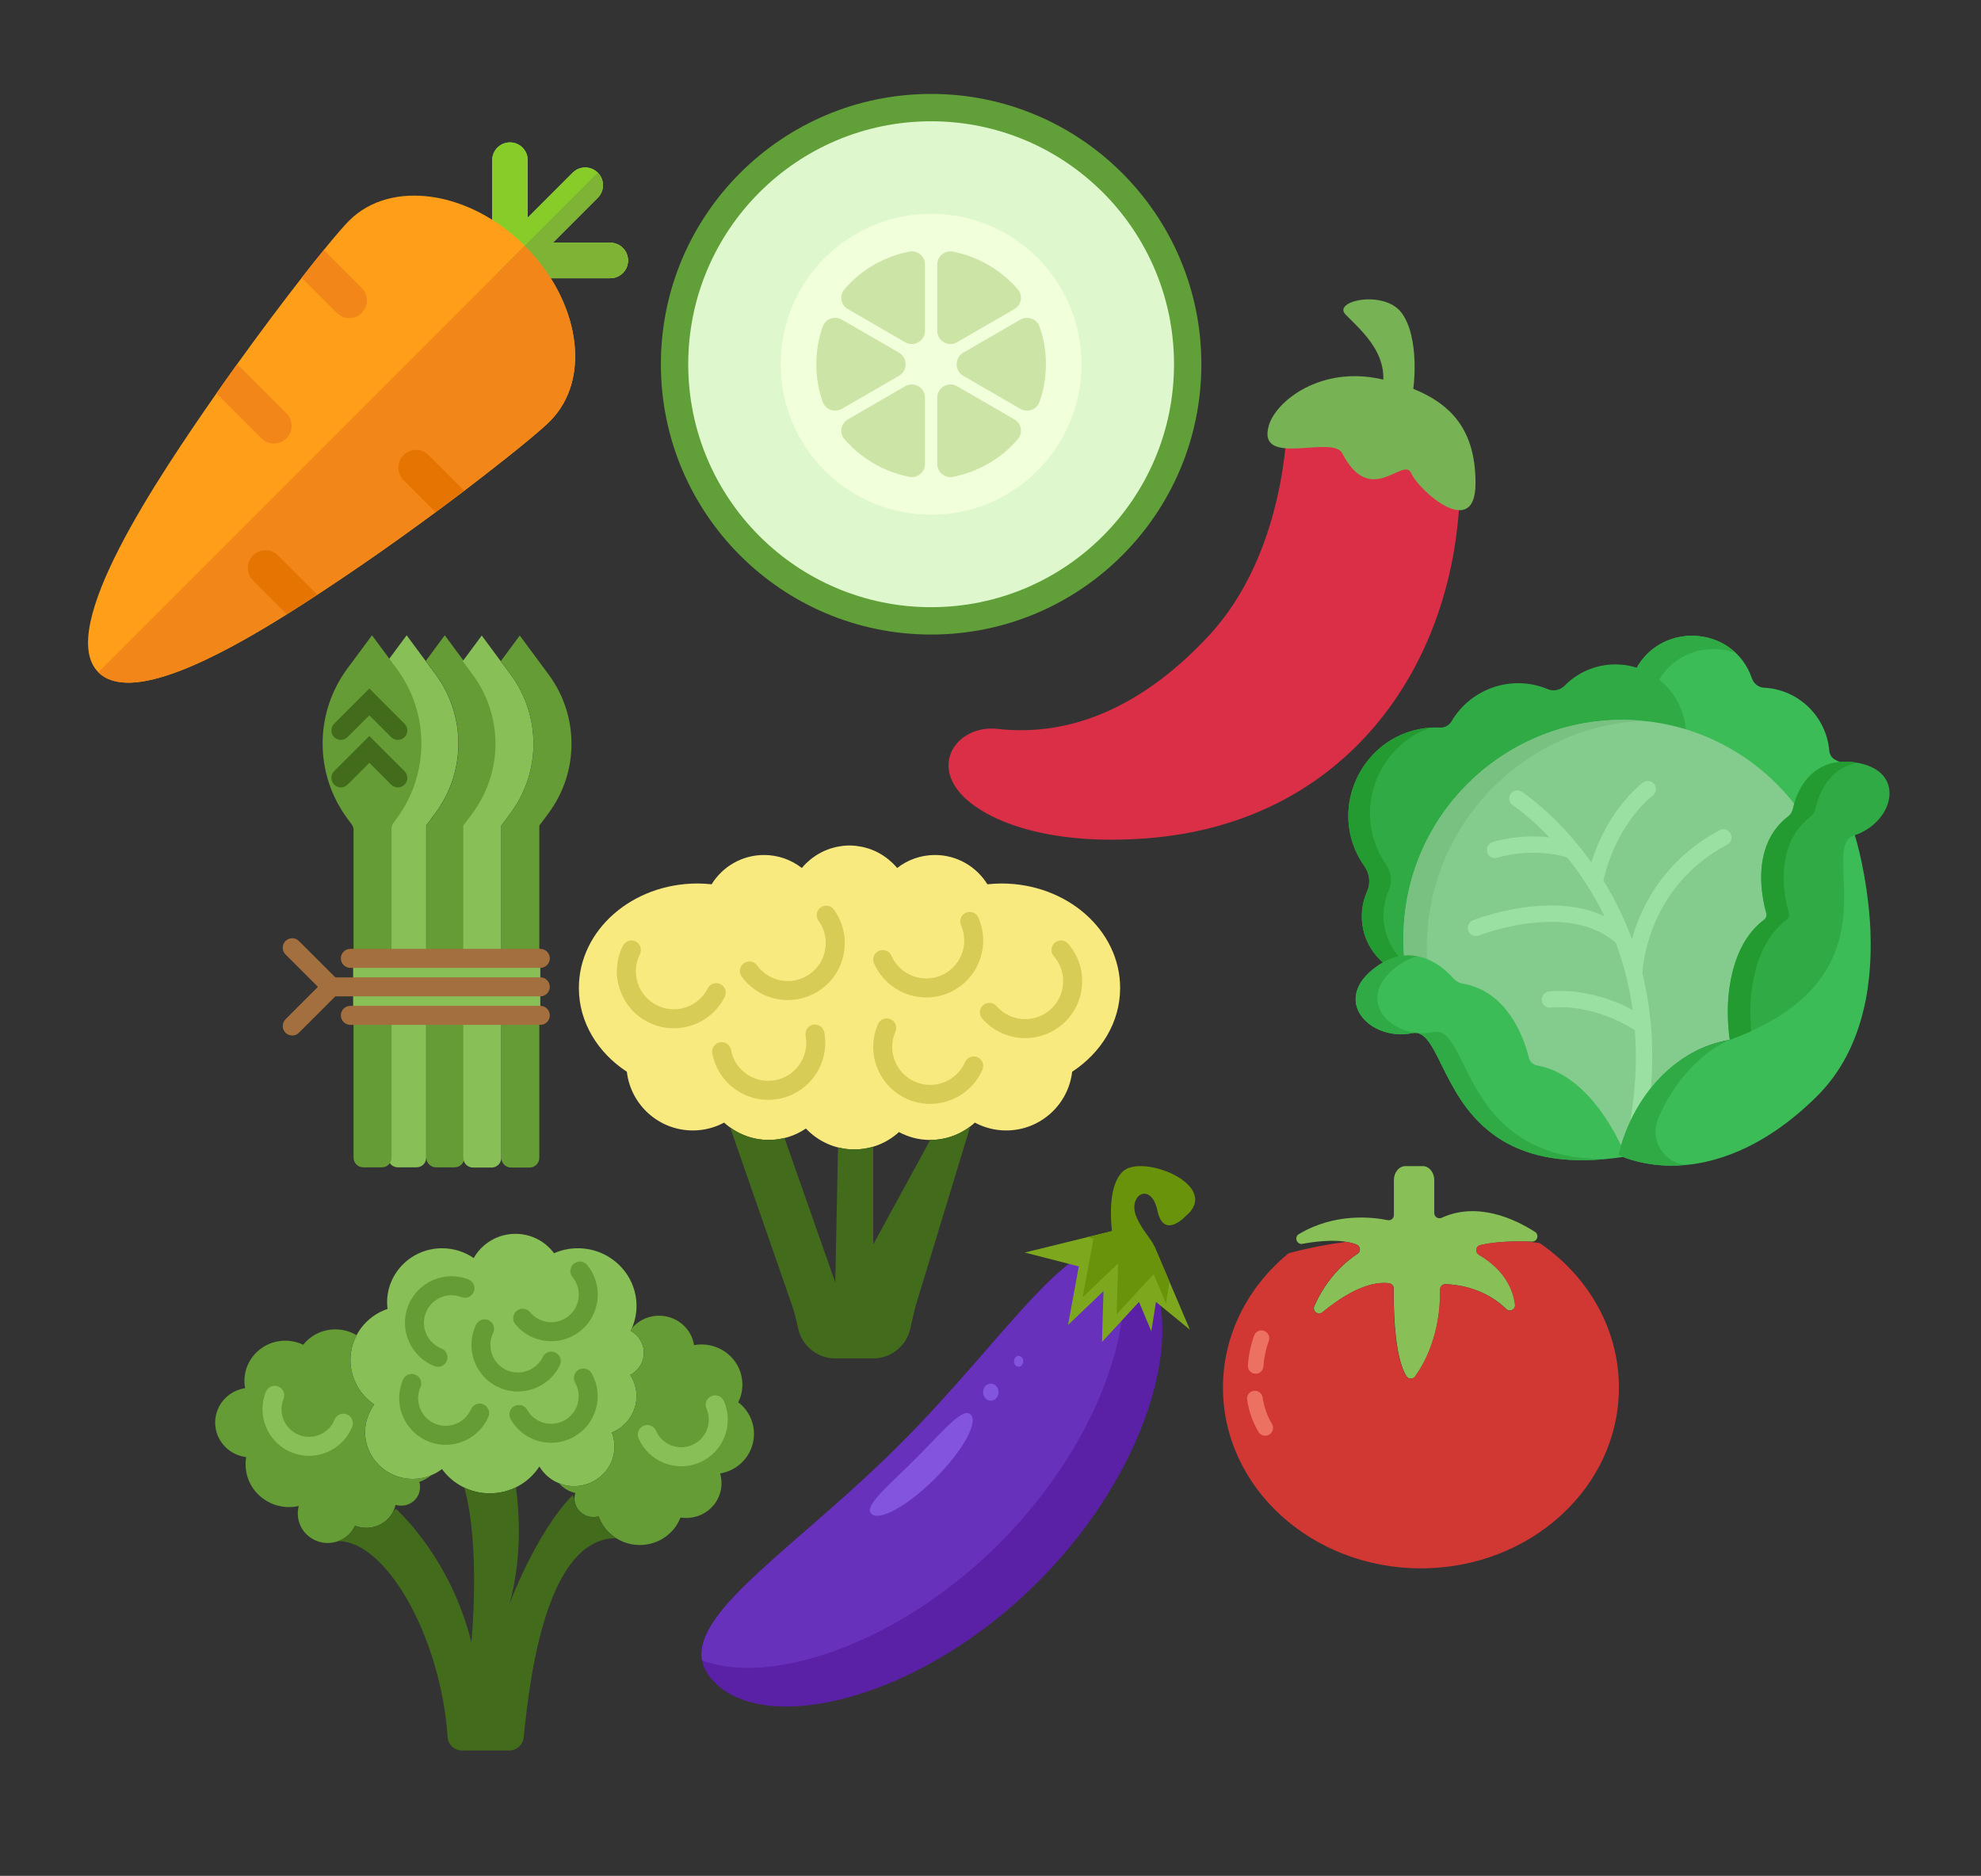 <?xml version="1.0" encoding="UTF-8"?>
<svg width="7320px" height="6930px" viewBox="0 0 7320 6930" version="1.1" xmlns="http://www.w3.org/2000/svg" xmlns:xlink="http://www.w3.org/1999/xlink">
    <rect x="0" y="0" width="7320" height="6930" fill="#333333" stroke="none"/>
    <!-- Generator: Sketch 51.2 (57519) - http://www.bohemiancoding.com/sketch -->
    <title>Artboard</title>
    <desc>Created with Sketch.</desc>
    <defs></defs>
    <g id="Artboard" stroke="none" stroke-width="1" fill="none" fill-rule="evenodd">
        <g id="carrot" transform="translate(325, 526)" fill-rule="nonzero">
            <path d="M1930.093,370.756 L1717.566,370.756 L1883.752,204.561 C1909.349,178.982 1909.349,137.466 1883.752,111.883 C1858.155,86.285 1816.676,86.285 1791.079,111.883 L1624.892,278.078 L1624.892,65.54 C1624.892,29.337 1595.537,0 1559.356,0 C1523.174,0 1493.819,29.337 1493.819,65.54 L1493.819,436.296 C1493.819,472.074 1523.104,501.836 1559.356,501.836 L1930.093,501.836 C1966.274,501.836 1995.63,472.499 1995.63,436.296 C1995.63,400.094 1966.274,370.756 1930.093,370.756 Z" id="Shape" fill="#91DC5A"></path>
            <path d="M1930.093,370.756 L1717.566,370.756 L1883.752,204.561 C1909.349,178.982 1909.349,137.466 1883.752,111.883 C1858.155,86.285 1816.676,86.285 1791.079,111.883 L1624.892,278.078 L1624.892,65.54 C1624.892,29.337 1595.537,0 1559.356,0 C1523.174,0 1493.819,29.337 1493.819,65.54 L1493.819,436.296 C1493.819,472.074 1523.104,501.836 1559.356,501.836 L1930.093,501.836 C1966.274,501.836 1995.63,472.499 1995.63,436.296 C1995.63,400.094 1966.274,370.756 1930.093,370.756 Z" id="Shape" fill="#88CC2A"></path>
            <path d="M1613.914,381.778 C1409.706,177.556 1118.368,135.844 965.136,289.088 C947.219,307.006 914.472,344.702 871.527,397.532 C847.431,427.197 819.627,461.797 789.66,500.421 C719.835,590.016 636.736,700.32 551.469,818.959 C526.133,854.179 500.485,890.324 474.849,927.096 C262.603,1232.327 -121.623,1797.54 38.306,1957.474 C154.78,2073.953 477.005,1904.951 734.976,1743.368 C774.21,1718.963 811.904,1694.238 847.431,1671.068 C990.203,1577.458 1126.902,1482.538 1284.59,1366.133 C1318.171,1341.513 1390.249,1287.033 1390.249,1287.033 C1455.24,1237.614 1649.051,1088.16 1706.603,1030.596 C1865.087,872.094 1814.73,582.6 1613.914,381.778 Z" id="Shape" fill="#FF9F19"></path>
            <path d="M1930.097,370.756 L1717.57,370.756 L1883.756,204.561 C1909.31,179.025 1909.342,137.634 1883.885,112.035 L1513.268,482.671 C1525.1,494.444 1541.353,501.84 1559.359,501.84 L1930.097,501.84 C1966.274,501.836 1995.634,472.503 1995.634,436.3 C1995.63,400.094 1966.274,370.752 1930.097,370.756 Z" id="Shape" fill="#7FB335"></path>
            <g id="Group" transform="translate(35.086, 378.168)" fill="#F28618">
                <path d="M1671.514,652.425 C1613.953,709.988 1420.131,859.454 1355.159,908.862 C1324.506,932.172 1283.884,962.749 1249.5,987.961 C1091.644,1104.491 954.922,1199.415 812.341,1292.897 C776.814,1316.07 739.124,1340.788 699.886,1365.197 C441.915,1526.78 119.69,1695.782 3.216,1579.302 L1578.828,3.61 C1779.645,204.433 1830.001,493.926 1671.514,652.425 Z" id="Shape"></path>
                <path d="M976.391,252.012 C963.725,264.678 947.044,270.862 930.05,271.166 C913.365,271.166 896.684,264.37 884.014,251.7 L754.57,122.25 C784.537,83.63 812.345,49.029 836.437,19.361 L976.387,159.318 C1002.347,184.663 1002.031,226.37 976.391,252.012 Z" id="Shape"></path>
                <path d="M698.343,715.45 C685.677,728.117 668.995,734.3 652.002,734.604 C635.317,734.604 618.635,727.809 605.965,715.138 L439.755,548.92 C465.392,512.148 491.035,476.004 516.375,440.784 L698.339,622.756 C723.987,648.409 723.983,689.809 698.343,715.45 Z" id="Shape"></path>
            </g>
            <g id="Group" transform="translate(588.664, 1134.503)" fill="#E67400">
                <path d="M801.577,152.522 C801.577,152.522 742.438,197.513 695.918,231.622 L577.589,113.287 C551.641,87.953 551.945,46.238 577.285,20.904 C602.928,-4.741 644.33,-4.741 669.966,20.904 L801.577,152.522 Z" id="Shape"></path>
                <path d="M258.763,536.558 C223.236,559.731 185.546,584.448 146.308,608.858 L21.496,484.039 C-4.452,458.706 -4.148,416.99 21.496,391.353 C46.828,366.019 88.229,366.019 113.873,391.657 L258.763,536.558 Z" id="Shape"></path>
            </g>
        </g>
        <g id="broccoli" transform="translate(795, 4552)" fill-rule="nonzero">
            <path d="M1584.07,445.619 C1584.07,410.704 1564.316,380.666 1535.404,364.665 C1549.088,336.732 1556.982,305.572 1556.982,272.516 C1556.982,154.856 1459.895,59.479 1340.14,59.479 C1308.842,59.479 1279.158,66.111 1252.281,77.867 C1220.246,34.529 1168.421,6.211 1109.754,6.211 C1043.263,6.211 985.439,42.425 955.439,95.833 C922.386,72.989 882.175,59.479 838.702,59.479 C726.421,59.479 635.404,148.891 635.404,259.217 C635.404,267.463 636.07,275.569 637.053,283.535 C557.263,310.519 499.86,384.702 499.86,472.253 C499.86,540.54 534.772,600.756 587.965,636.76 C566.737,665.359 554.07,700.45 554.07,738.558 C554.07,834.146 632.947,911.662 730.246,911.662 C770.982,911.662 808.351,897.941 838.211,875.167 C877.509,929.418 941.895,964.93 1014.877,964.93 C1092,964.93 1159.544,925.242 1198,865.658 C1223.86,909.065 1271.719,938.296 1326.596,938.296 C1408.947,938.296 1475.684,872.711 1475.684,791.826 C1475.684,773.684 1472.175,756.385 1466.035,740.348 C1519.509,718.1 1557.018,666.061 1557.018,605.423 C1557.018,576.719 1548.491,549.98 1533.93,527.381 C1563.614,511.625 1584.07,481.131 1584.07,445.619 Z" id="Shape" fill="#88C057"></path>
            <path d="M801.123,896.327 C779.368,905.837 755.579,911.662 730.211,911.662 C632.912,911.662 554.035,834.146 554.035,738.558 C554.035,700.45 566.702,665.359 587.93,636.76 C534.737,600.756 499.825,540.54 499.825,472.253 C499.825,439.198 508.07,408.037 522.561,380.631 C464.421,346.067 387.895,353.05 337.684,402.352 C333.263,406.704 329.298,411.301 325.544,416.003 C269.158,388.983 199.263,398.352 152.421,444.356 C115.895,480.254 102.035,529.943 110.702,576.368 C84.211,580.404 58.772,592.335 38.386,612.371 C-12.772,662.622 -12.772,744.138 38.386,794.388 C59.789,815.443 86.807,827.549 114.702,830.953 C106.316,879.799 121.193,931.734 159.544,969.421 C200.105,1009.25 256.842,1023.286 308.947,1011.811 C299.333,1047.99 308.842,1088.064 337.684,1116.452 C380.982,1158.983 451.158,1158.983 494.456,1116.452 C504.175,1106.908 511.579,1095.994 516.947,1084.379 C556.982,1100.311 604.526,1092.31 636.982,1060.447 C652.351,1045.358 662.14,1026.9 666.596,1007.495 C690.667,1014.583 717.719,1009.109 736.737,990.441 C755.404,972.088 761.123,946.086 754.456,922.751 C771.193,916.961 786.667,907.591 801.123,896.327 Z" id="Shape" fill="#659C35"></path>
            <path d="M1946.807,640.374 C1942.386,636.023 1937.719,632.128 1932.912,628.443 C1960.421,573.035 1950.877,504.362 1904.035,458.357 C1867.509,422.459 1816.912,408.844 1769.649,417.371 C1765.509,391.369 1753.404,366.349 1733.018,346.347 C1681.86,296.062 1598.912,296.062 1547.719,346.347 C1544.386,349.646 1541.614,353.295 1538.737,356.839 C1537.579,359.436 1536.632,362.173 1535.404,364.7 C1564.316,380.666 1584.07,410.739 1584.07,445.655 C1584.07,481.167 1563.614,511.661 1533.895,527.381 C1548.421,549.98 1556.982,576.684 1556.982,605.423 C1556.982,666.061 1519.474,718.1 1466,740.348 C1472.14,756.385 1475.649,773.684 1475.649,791.826 C1475.649,872.711 1408.912,938.296 1326.561,938.296 C1307.298,938.296 1288.982,934.506 1272.07,927.944 C1273.895,930.014 1274.947,932.471 1276.912,934.401 C1292.281,949.49 1311.053,959.14 1330.807,963.526 C1323.579,987.177 1329.158,1013.776 1348.175,1032.445 C1366.842,1050.797 1393.333,1056.412 1417.088,1049.85 C1424.842,1071.606 1437.368,1092.064 1455.088,1109.434 C1518.07,1171.299 1620.14,1171.299 1683.123,1109.434 C1699.579,1093.257 1711.614,1074.449 1719.474,1054.377 C1759.509,1060.623 1801.895,1048.727 1832.772,1018.408 C1867.719,984.054 1878.772,935.138 1865.965,891.555 C1895.544,886.502 1923.93,872.851 1946.807,850.358 C2005.825,792.388 2005.825,698.379 1946.807,640.374 Z" id="Shape" fill="#659C35"></path>
            <path d="M1417.088,1049.85 C1393.333,1056.377 1366.877,1050.797 1348.175,1032.445 C1337.053,1021.531 1330.526,1007.881 1328.491,993.704 C1327.333,985.809 1324.667,978.194 1320.702,971.422 C1183.228,1113.329 1087.193,1374.757 1087.193,1374.757 C1132.842,1212.426 1125.649,1050.446 1111.509,942.401 C1082.421,956.754 1049.614,964.93 1014.807,964.93 C980.912,964.93 949.018,956.999 920.491,943.349 C981.93,1160.597 946.842,1515.12 946.842,1515.12 C881.088,1252.114 736.526,1087.678 668.211,1021.812 C663.333,1025.637 658.947,1030.059 655.86,1035.603 C650.947,1044.516 644.632,1052.903 636.947,1060.482 C604.491,1092.38 556.912,1100.346 516.912,1084.414 C511.544,1096.029 504.14,1106.943 494.421,1116.487 C482.842,1127.857 469.263,1135.963 454.877,1141.262 C631.053,1141.262 833.123,1491.96 859.193,1866.064 C861.123,1893.576 884.175,1914.911 911.754,1914.911 L1087.193,1914.911 C1114.211,1914.911 1136.737,1894.663 1139.789,1867.854 C1155.895,1725.525 1205.614,1130.524 1481.754,1130.524 C1472.316,1124.523 1463.333,1117.61 1455.053,1109.504 C1437.404,1092.064 1424.842,1071.606 1417.088,1049.85 Z" id="Shape" fill="#436B1C"></path>
            <path d="M823.439,497.484 C819.193,497.484 814.877,496.712 810.667,495.063 C722.351,460.533 678.561,360.559 713.088,272.235 C747.614,183.947 847.404,140.153 935.93,174.612 C953.965,181.666 962.912,202.018 955.825,220.055 C948.772,238.127 928.491,247.005 910.351,239.987 C858.035,219.529 798.877,245.461 778.456,297.746 C758,350.067 783.93,409.23 836.211,429.653 C854.246,436.706 863.193,457.059 856.105,475.096 C850.702,489.027 837.439,497.484 823.439,497.484 Z" id="Shape" fill="#659C35"></path>
            <path d="M1722.246,864.886 C1701.053,864.886 1679.895,860.92 1659.579,852.99 C1616.807,836.251 1583.088,803.898 1564.667,761.789 C1556.877,744.033 1564.982,723.329 1582.737,715.574 C1600.632,707.784 1621.228,715.925 1628.947,733.646 C1639.86,758.56 1659.825,777.72 1685.158,787.651 C1710.526,797.546 1738.175,796.95 1763.088,786.071 C1788,775.158 1807.158,755.191 1817.053,729.856 C1826.947,704.52 1826.421,676.869 1815.474,651.954 C1807.684,634.198 1815.789,613.494 1833.544,605.739 C1851.404,597.984 1872,606.055 1879.754,623.811 C1898.175,665.885 1899.158,712.626 1882.421,755.437 C1865.684,798.248 1833.333,831.97 1791.228,850.393 C1769.088,860.008 1745.684,864.886 1722.246,864.886 Z" id="Shape" fill="#88C057"></path>
            <path d="M1241.789,778.141 C1181.754,778.141 1123.368,746.699 1091.789,690.8 C1082.246,673.921 1088.175,652.515 1105.053,642.971 C1121.86,633.426 1143.333,639.356 1152.842,656.235 C1166.246,679.921 1188.035,696.976 1214.246,704.275 C1240.386,711.503 1267.895,708.17 1291.579,694.8 C1315.263,681.43 1332.316,659.639 1339.614,633.391 C1346.877,607.178 1343.509,579.702 1330.14,556.051 C1320.596,539.172 1326.526,517.766 1343.404,508.222 C1360.211,498.712 1381.684,504.607 1391.193,521.486 C1413.825,561.49 1419.509,607.88 1407.193,652.165 C1394.877,696.449 1366.07,733.26 1326.07,755.858 C1299.439,770.982 1270.421,778.141 1241.789,778.141 Z" id="Shape" fill="#659C35"></path>
            <path d="M1118.632,588.755 C1093.509,588.755 1068.07,583.246 1043.965,571.596 C958.596,530.259 922.772,427.197 964.07,341.821 C972.526,324.415 993.439,317.081 1010.947,325.503 C1028.386,333.96 1035.684,354.945 1027.263,372.385 C1002.807,422.916 1024,483.939 1074.561,508.397 C1125.088,532.785 1186.105,511.661 1210.561,461.095 C1218.982,443.689 1239.895,436.32 1257.439,444.777 C1274.877,453.234 1282.175,474.219 1273.754,491.659 C1244.035,552.998 1182.526,588.755 1118.632,588.755 Z" id="Shape" fill="#659C35"></path>
            <path d="M851.895,785.721 C828.491,785.721 805.123,780.878 783.053,771.228 C696.175,733.225 656.386,631.636 694.351,544.716 C702.105,527.03 722.632,518.854 740.526,526.609 C758.281,534.364 766.386,555.068 758.632,572.824 C736.175,624.267 759.719,684.448 811.158,706.906 C836.14,717.82 863.789,718.346 889.088,708.415 C914.421,698.485 934.351,679.325 945.263,654.375 C953.018,636.689 973.579,628.548 991.439,636.268 C1009.193,644.023 1017.298,664.727 1009.544,682.483 C991.193,724.592 957.509,757.016 914.702,773.755 C894.351,781.755 873.123,785.721 851.895,785.721 Z" id="Shape" fill="#659C35"></path>
            <path d="M1242.246,402.809 C1236.702,402.809 1231.123,402.563 1225.509,402.037 C1179.754,397.65 1138.491,375.718 1109.263,340.277 C1096.912,325.328 1099.053,303.221 1114,290.869 C1129.018,278.481 1151.088,280.692 1163.404,295.606 C1180.702,316.59 1205.123,329.574 1232.211,332.171 C1259.649,334.943 1285.789,326.626 1306.737,309.361 C1350.035,273.639 1356.211,209.317 1320.491,166.015 C1308.14,151.066 1310.281,128.959 1325.228,116.607 C1340.246,104.22 1362.316,106.431 1374.632,121.344 C1434.982,194.474 1424.561,303.115 1351.439,363.472 C1320.281,389.123 1282.035,402.809 1242.246,402.809 Z" id="Shape" fill="#659C35"></path>
            <path d="M346.737,826.251 C325.228,826.251 303.404,822.215 282.281,813.653 C194.421,778.001 151.93,677.5 187.579,589.597 C194.842,571.631 215.298,563.034 233.298,570.262 C251.263,577.561 259.895,598.019 252.632,615.986 C231.509,667.991 256.667,727.505 308.702,748.629 C360.842,769.824 420.281,744.594 441.333,692.554 C448.632,674.553 469.158,665.955 487.053,673.219 C505.018,680.518 513.684,700.976 506.386,718.943 C479.228,785.685 414.737,826.251 346.737,826.251 Z" id="Shape" fill="#88C057"></path>
        </g>
        <g id="cucumber" transform="translate(2442, 347)" fill-rule="nonzero">
            <circle id="Oval" fill="#619F38" cx="998.604" cy="998.604" r="998.604"></circle>
            <circle id="Oval" fill="#DEF7CD" cx="998.604" cy="998.604" r="897.545"></circle>
            <circle id="Oval" fill="#F2FFDB" cx="998.604" cy="998.604" r="555.812"></circle>
            <g id="Group" transform="translate(572.549, 580.392)" fill="#CDE4A7">
                <path d="M521.792,337.098 L733.216,214.765 C759.808,200.137 766.459,164.235 746.514,141.631 C685.349,71.157 601.576,20.627 505.839,2.012 C476.584,-3.306 448.663,19.298 448.663,49.882 L448.663,294.545 C448.659,331.78 488.549,355.714 521.792,337.098 Z" id="Shape"></path>
                <path d="M403.447,294.549 L403.447,49.886 C403.447,19.302 375.522,-3.302 346.271,2.016 C250.533,20.631 166.761,69.831 105.596,141.635 C85.651,164.239 92.298,200.141 118.894,214.769 L330.318,337.102 C363.557,355.714 403.447,331.78 403.447,294.549 Z" id="Shape"></path>
                <path d="M544.396,460.761 L755.82,583.094 C782.412,597.722 815.655,587.082 826.294,557.831 C842.251,513.953 850.227,467.412 850.227,418.212 C850.227,369.012 842.251,322.475 826.294,278.592 C816.984,250.667 782.416,238.702 755.82,253.329 L544.396,375.663 C512.482,394.275 512.482,442.145 544.396,460.761 Z" id="Shape"></path>
                <path d="M448.659,541.871 L448.659,786.533 C448.659,817.118 476.584,839.722 505.835,834.404 C601.573,815.788 685.345,766.588 746.51,694.784 C766.455,672.18 759.808,636.278 733.212,621.651 L521.788,499.318 C488.549,480.706 448.659,504.639 448.659,541.871 Z" id="Shape"></path>
                <path d="M307.71,375.659 L96.286,253.325 C69.694,238.698 36.451,249.337 25.812,278.588 C9.855,322.467 1.878,369.008 1.878,418.208 C1.878,467.408 9.855,513.945 25.812,557.827 C35.122,585.753 69.69,597.718 96.286,583.09 L307.71,460.757 C339.624,442.145 339.624,394.275 307.71,375.659 Z" id="Shape"></path>
                <path d="M330.314,499.322 L118.89,621.655 C92.298,636.282 85.647,672.184 105.592,694.788 C166.757,765.263 250.529,815.792 346.267,834.408 C375.522,839.725 403.443,817.122 403.443,786.537 L403.443,541.875 C403.447,504.639 363.557,480.706 330.314,499.322 Z" id="Shape"></path>
            </g>
        </g>
        <g id="asparagus" transform="translate(1016, 2347)" fill-rule="nonzero">
            <rect id="Rectangle-path" fill="#88C057" x="288.857" y="1174.526" width="691.628" height="229.544"></rect>
            <path d="M980.484,1333.895 L204.667,1333.895 C185.26,1333.895 169.573,1318.211 169.573,1298.807 C169.573,1279.404 185.26,1263.719 204.667,1263.719 L980.484,1263.719 C999.891,1263.719 1015.578,1279.404 1015.578,1298.807 C1015.578,1318.211 999.891,1333.895 980.484,1333.895 Z" id="Shape" fill="#A46F3E"></path>
            <g id="Group" transform="translate(386.031, 0)" fill="#88C057">
                <path d="M66.819,655.825 L32.427,702.246 L32.427,707.825 L32.427,1193.509 L172.802,1193.509 L172.802,702.281 L207.194,655.86 C319.844,503.825 319.844,296.035 207.194,144 L100.508,0 L30.321,94.737 L66.783,143.965 C179.469,296 179.469,503.789 66.819,655.825 Z" id="Shape"></path>
                <path d="M32.427,1404.07 L32.427,1930.175 C32.427,1949.684 48.254,1965.474 67.731,1965.474 L137.462,1965.474 C156.974,1965.474 172.767,1949.649 172.767,1930.175 L172.767,1404.07 L32.427,1404.07 Z" id="Shape"></path>
            </g>
            <g id="Group" transform="translate(175.469, 0)" fill="#659C35">
                <path d="M114.967,1439.684 L114.967,1929.895 C114.967,1949.544 130.9,1965.509 150.587,1965.509 L219.757,1965.509 C239.41,1965.509 255.377,1949.579 255.377,1929.895 L255.377,1439.684 C255.377,1420.035 239.445,1404.07 219.757,1404.07 L150.587,1404.07 C130.935,1404.07 114.967,1420 114.967,1439.684 Z" id="Shape"></path>
                <path d="M114.967,719.614 L114.967,1157.93 C114.967,1177.579 130.9,1193.544 150.587,1193.544 L219.757,1193.544 C239.41,1193.544 255.377,1177.614 255.377,1157.93 L255.377,714.035 C255.377,706.421 257.834,698.982 262.361,692.842 L274.082,677.053 C396.033,512.421 396.033,287.439 274.082,122.807 L183.084,0 L92.121,122.772 C-29.83,287.404 -29.83,512.386 92.121,677.018 L107.983,698.421 C112.546,704.561 114.967,712 114.967,719.614 Z" id="Shape"></path>
            </g>
            <g id="Group" transform="translate(526.406, 0)" fill="#659C35">
                <path d="M67.38,655.825 L32.988,702.246 L32.988,707.825 L32.988,1193.509 L173.363,1193.509 L173.363,702.281 L207.755,655.86 C320.406,503.825 320.406,296.035 207.755,144 L101.07,0 L30.883,94.737 L67.345,143.965 C179.996,296 179.996,503.789 67.38,655.825 Z" id="Shape"></path>
                <path d="M32.953,1404.07 L32.953,1929.684 C32.953,1949.439 48.991,1965.474 68.749,1965.474 L137.532,1965.474 C157.29,1965.474 173.328,1949.439 173.328,1929.684 L173.328,1404.07 L32.953,1404.07 Z" id="Shape"></path>
            </g>
            <g id="Group" transform="translate(666.781, 0)" fill="#88C057">
                <path d="M63.555,656.702 L29.163,703.123 L29.163,708.702 L29.163,1193.509 L169.538,1193.509 L169.538,703.158 L203.93,656.737 C316.581,504.702 316.581,296.912 203.93,144.877 L97.28,0.912 L27.092,95.649 L63.555,144.877 C176.206,296.877 176.206,504.667 63.555,656.702 Z" id="Shape"></path>
                <path d="M29.163,1404.07 L29.163,1930.667 C29.163,1950.386 45.131,1966.351 64.853,1966.351 L133.848,1966.351 C153.57,1966.351 169.538,1950.386 169.538,1930.667 L169.538,1404.07 L29.163,1404.07 Z" id="Shape"></path>
            </g>
            <g id="Group" transform="translate(807.156, 0)" fill="#659C35">
                <path d="M63.695,656.702 L29.303,703.123 L29.303,708.702 L29.303,1193.509 L133.637,1193.509 C153.535,1193.509 169.678,1177.368 169.678,1157.474 L169.678,703.158 L204.07,656.737 C316.721,504.702 316.721,296.912 204.07,144.877 L97.42,0.912 L27.233,95.649 L63.695,144.877 C176.346,296.877 176.346,504.667 63.695,656.702 Z" id="Shape"></path>
                <path d="M29.303,1404.07 L29.303,1930.316 C29.303,1950.211 45.446,1966.316 65.309,1966.316 L133.637,1966.316 C153.535,1966.316 169.643,1950.175 169.643,1930.316 L169.643,1440.491 C169.643,1420.386 153.325,1404.07 133.216,1404.07 L29.303,1404.07 Z" id="Shape"></path>
            </g>
            <path d="M63.8,1478.491 C54.816,1478.491 45.832,1475.053 38.989,1468.211 C25.267,1454.491 25.267,1432.316 38.989,1418.596 L183.611,1274 C197.332,1260.281 219.511,1260.281 233.233,1274 C246.955,1287.719 246.955,1309.895 233.233,1323.614 L88.612,1468.211 C81.768,1475.053 72.784,1478.491 63.8,1478.491 Z" id="Shape" fill="#A46F3E"></path>
            <path d="M208.422,1333.895 C199.438,1333.895 190.454,1330.456 183.611,1323.614 L38.989,1179.018 C25.267,1165.298 25.267,1143.123 38.989,1129.404 C52.711,1115.684 74.89,1115.684 88.612,1129.404 L233.233,1274 C246.955,1287.719 246.955,1309.895 233.233,1323.614 C226.39,1330.456 217.406,1333.895 208.422,1333.895 Z" id="Shape" fill="#A46F3E"></path>
            <path d="M454.078,386.526 C445.094,386.526 436.11,383.088 429.267,376.246 L348.797,295.789 L268.327,376.246 C254.605,389.965 232.426,389.965 218.704,376.246 C204.983,362.526 204.983,340.351 218.704,326.632 L348.797,196.561 L478.889,326.632 C492.611,340.351 492.611,362.526 478.889,376.246 C472.046,383.088 463.062,386.526 454.078,386.526 Z" id="Shape" fill="#436B1C"></path>
            <path d="M454.078,561.965 C445.094,561.965 436.11,558.526 429.267,551.684 L348.797,471.228 L268.327,551.684 C254.605,565.404 232.426,565.404 218.704,551.684 C204.983,537.965 204.983,515.789 218.704,502.07 L348.797,372 L478.889,502.07 C492.611,515.789 492.611,537.965 478.889,551.684 C472.046,558.526 463.062,561.965 454.078,561.965 Z" id="Shape" fill="#436B1C"></path>
            <path d="M980.484,1228.632 L278.609,1228.632 C259.202,1228.632 243.516,1212.947 243.516,1193.544 C243.516,1174.14 259.202,1158.456 278.609,1158.456 L980.484,1158.456 C999.891,1158.456 1015.578,1174.14 1015.578,1193.544 C1015.578,1212.947 999.891,1228.632 980.484,1228.632 Z" id="Shape" fill="#A46F3E"></path>
            <path d="M980.484,1439.158 L278.609,1439.158 C259.202,1439.158 243.516,1423.474 243.516,1404.07 C243.516,1384.667 259.202,1368.982 278.609,1368.982 L980.484,1368.982 C999.891,1368.982 1015.578,1384.667 1015.578,1404.07 C1015.578,1423.474 999.891,1439.158 980.484,1439.158 Z" id="Shape" fill="#A46F3E"></path>
        </g>
        <g id="aubergine" transform="translate(2589, 4308)" fill-rule="nonzero">
            <path d="M1616.872,342.051 C1815.526,540.673 1678.431,1104.352 1246.115,1536.566 C813.799,1968.78 250.088,2105.952 51.402,1907.267 C-147.315,1708.646 304.533,1459.671 736.852,1027.39 C1169.235,595.204 1418.218,143.366 1616.872,342.051 Z" id="Shape" fill="#5A20A5"></path>
            <path d="M1103.526,1394.063 C1478.901,1018.812 1631.568,544.634 1535.346,296.131 C1349.296,262.503 1112.2,652.198 736.856,1027.39 C361.54,1402.646 -28.286,1639.762 5.474,1825.782 C254.053,1921.929 728.209,1769.319 1103.526,1394.063 Z" id="Shape" fill="#6731BC"></path>
            <g id="Group" transform="translate(621.883, 700.99)" fill="#8354DD">
                <path d="M375.966,216.653 C404.921,245.667 346.23,351.168 244.891,452.523 C143.552,553.877 37.998,612.527 8.984,583.576 C-19.972,554.626 70.95,481.287 172.289,379.96 C273.629,278.634 347.042,187.703 375.966,216.653 Z" id="Shape"></path>
                <ellipse id="Oval" cx="450.315" cy="134.111" rx="28.519" ry="31.509"></ellipse>
                <ellipse id="Oval" cx="552.997" cy="20.214" rx="17.128" ry="19.996"></ellipse>
            </g>
            <polygon id="Shape" fill="#7DA81D" points="1522.738 239.45 1197.687 319.248 1397.249 370.562 1357.345 587.22 1488.479 461.842 1482.803 649.984 1619.681 501.679 1665.264 610.083 1682.392 501.679 1807.854 604.345 1676.652 296.475"></polygon>
            <g id="Group" transform="translate(1410.13, 0)" fill="#68930A">
                <polygon id="Shape" points="263.714 399.077 309.361 507.418 322.124 426.808 266.522 296.475 112.608 239.45 19.476 262.345 41.377 267.96 1.442 484.614 132.576 359.176 126.868 547.319"></polygon>
                <path d="M115.417,279.347 C115.417,279.347 78.349,88.337 149.676,19.925 C220.907,-48.424 518.904,72.02 381.373,185.354 C381.373,185.354 300.813,272.297 277.974,165.358 C254.699,56.297 169.675,105.461 198.131,182.424 C226.651,259.446 306.553,308.61 246.65,328.606 C186.711,348.507 115.417,279.347 115.417,279.347 Z" id="Shape"></path>
            </g>
        </g>
        <g id="chilli" transform="translate(3504, 1106)" fill-rule="nonzero">
            <path d="M182.155,1586.807 C465.566,1618.745 730.313,1492.616 962.895,1242.156 C1241.784,941.789 1252.68,488.632 1252.68,430.671 C1252.68,372.71 1908.175,253.532 1890.208,720.487 C1865.345,1369.446 1459.647,1934.589 735.879,1990.815 C389.181,2017.766 174.916,1937.025 75.925,1854.889 C-79.925,1725.571 32.453,1569.942 182.155,1586.807" id="Shape" fill="#DA2F47"></path>
            <g id="Group" transform="translate(1177.257, 0)" fill="#77B255">
                <path d="M7.067,466.199 C32.916,376.179 198.964,244.374 422.444,294.741 C668.76,350.269 770.94,466.893 770.94,679.388 C770.94,891.938 562.468,707.731 533.493,642.522 C504.517,577.314 383.79,772.94 278.308,568.327 C242.601,499.123 -38.257,623.981 7.067,466.199" id="Shape"></path>
                <path d="M290.794,56.012 C356.752,123.248 466.693,214.366 418.589,361.248 C370.427,508.125 492.6,505.637 522.85,416.374 C552.987,327.17 562.086,135.193 497.641,49.466 C433.254,-36.265 240.897,5.119 290.794,56.012" id="Shape"></path>
            </g>
        </g>
        <g id="tomato" transform="translate(4519, 4308)" fill-rule="nonzero">
            <path d="M1153.018,243.075 C1079.354,195.885 940.997,130.13 808.075,190.885 C795.28,196.748 780.702,187.522 780.702,173.44 L780.702,51.328 C780.731,23.106 761.553,0 738.12,0 L674.203,0 C650.77,0 631.592,23.106 631.592,51.328 L631.592,180.683 C631.592,192.897 620.523,202.151 608.533,199.679 C554.565,188.557 414.425,171.256 280.41,251.266 C262.066,262.215 272.705,290.954 293.751,287.103 C356.144,275.694 438.261,267.848 493.753,289.747 C508.302,295.466 510.401,315.354 497.319,323.918 C457.899,349.639 385.184,408.784 337.541,517.533 C329.433,536.041 352.205,552.624 367.818,539.777 C428.687,489.656 528.831,421.746 613.766,432.695 C623.772,433.989 631.362,442.151 631.219,452.238 C630.356,509.199 631.075,702.728 678.143,775.984 C685.561,787.537 702.18,788.111 710.259,776.989 C740.248,735.806 805.257,626.598 802.583,456.06 C802.411,444.852 811.41,435.742 822.623,436.115 C865.465,437.495 966.616,449.594 1046.835,527.908 C1059.975,540.754 1081.74,529.661 1079.44,511.44 C1073.143,461.578 1045.685,386.167 946.288,327.683 C931.193,318.802 933.752,296.214 950.744,292.046 C985.075,283.626 1044.247,275.608 1141.775,278.826 C1161.586,279.43 1169.665,253.737 1153.018,243.075 Z" id="Shape" fill="#88C057"></path>
            <path d="M1174.465,287.027 C1171.791,285.158 1168.687,283.978 1165.438,283.576 C1153.939,282.167 1142.412,280.844 1130.913,279.291 C1126.802,278.888 1122.662,278.572 1118.58,278.169 C1034.811,276.788 982.233,284.094 950.525,291.801 C933.305,296 930.2,318.577 945.494,327.579 C1044.873,386.105 1072.297,461.571 1078.593,511.441 C1080.893,529.675 1059.131,540.776 1045.994,527.92 C965.789,449.578 864.657,437.47 821.824,436.061 C810.612,435.687 801.586,444.804 801.787,456.02 C804.432,626.682 739.463,735.97 709.48,777.183 C701.373,788.313 684.786,787.738 677.369,776.176 C630.31,702.867 629.591,509.198 630.454,452.195 C630.597,442.129 623.008,433.933 613.004,432.639 C528.085,421.652 427.959,489.641 367.101,539.798 C351.491,552.654 328.724,536.059 336.83,517.538 C384.407,408.854 456.993,349.695 496.435,323.897 C509.572,315.298 507.387,295.31 492.755,289.673 C482.09,285.56 470.447,282.512 458.172,280.355 C455.987,279.952 453.659,279.923 451.445,280.24 C381.733,289.73 313.258,302.989 246.794,320.82 C243.862,321.596 241.131,323.006 238.803,324.961 C92.106,447.076 0,622.886 0,818.367 C0,1187.098 327.516,1486 731.5,1486 C1135.484,1486 1463,1187.098 1463,818.367 C1463.029,601.603 1349.822,408.969 1174.465,287.027 Z" id="Shape" fill="#D13834"></path>
            <path d="M156.166,996 C146.302,996 136.697,990.977 131.332,981.935 C109.758,945.681 95.625,905.638 89.308,862.926 C87.001,847.224 97.903,832.642 113.652,830.346 C129.688,827.877 144.081,838.9 146.388,854.573 C151.522,889.391 163.492,923.32 180.971,952.685 C189.076,966.319 184.577,983.944 170.847,992.01 C166.232,994.708 161.156,996 156.166,996 Z" id="Shape" fill="#ED7161"></path>
            <path d="M120.734,767 C120.074,767 119.385,766.971 118.725,766.914 C102.887,765.82 90.979,752.062 92.069,736.232 C94.766,698.038 102.571,660.938 115.34,625.882 C120.763,610.944 137.175,603.346 152.153,608.728 C167.045,614.168 174.678,630.717 169.255,645.655 C158.322,675.617 151.637,707.421 149.341,740.204 C148.28,755.401 135.683,767 120.734,767 Z" id="Shape" fill="#ED7161"></path>
        </g>
        <g id="cabbage" transform="translate(4982, 2347)" fill-rule="nonzero">
            <path d="M1802.453,461.398 C1788.344,455.331 1778.773,442.08 1777.473,426.822 C1766.785,301.17 1664.566,199.866 1536.125,193.569 C1515.949,192.584 1498.379,178.834 1491.352,158.54 C1424.195,-35.45 1159.805,-51.92 1064.305,122.766 L1062.008,126.965 L1066.547,128.488 C1158.32,159.239 1232.188,244.5 1240.191,353.613 C1408.891,404.423 1546.16,502.989 1646.492,633.544 L1651.445,639.989 L1653.543,632.137 C1667.945,578.19 1708.133,486.148 1815.477,475.808 L1829.164,474.312 C1812.785,466.202 1808.207,463.87 1802.453,461.398 Z" id="Shape" fill="#3BBC56"></path>
            <g id="Group" fill="#30AA44">
                <path d="M1431.66,64.873 C1326.773,-34.509 1141.035,-17.586 1064.305,122.766 L1062.008,126.965 L1066.547,128.488 C1094.758,137.942 1121.266,152.563 1144.699,171.427 C1204.41,62.729 1329.621,28.313 1431.66,64.873 Z" id="Shape"></path>
                <polygon id="Shape" points="250.164 1193.112 250.426 1193.151 251.523 1185.214"></polygon>
                <path d="M230.875,1190.921 L231.02,1190.925 C231.203,1186.12 231.176,1187.835 231.16,1182.909 L230.875,1190.921 Z" id="Shape"></path>
                <path d="M1001.254,107.875 C926.227,103.812 852.996,131.989 800.305,185.264 C783.246,202.503 758.629,207.929 737.59,199.096 C604.824,143.317 452.844,196.42 381.5,317.784 C372.715,332.725 356.402,341.546 339.102,340.862 C69.926,329.886 -95.375,634.055 60,853.683 C79.289,880.942 83.008,916.287 69.707,945.929 C30.176,1034.068 49.07,1144.072 134.461,1214.453 C163.918,1198.737 186.559,1192.749 214.691,1190.788 C175.469,711.261 552.199,320.495 1011.738,320.495 C1097.219,320.495 1172.996,333.37 1248.41,356.086 C1237.676,210.432 1125.469,114.648 1001.254,107.875 Z" id="Shape"></path>
            </g>
            <path d="M149.855,941.319 C163.156,911.17 159.438,875.215 140.148,847.488 C8.094,657.615 107.703,405.669 305.828,341.163 C56.648,355.285 -88.863,643.263 60,853.683 C79.289,880.942 83.008,916.287 69.707,945.929 C30.176,1034.068 49.07,1144.072 134.461,1214.453 C155.82,1203.058 173.598,1196.792 192.48,1193.456 C126.211,1122.215 114.008,1022.619 149.855,941.319 Z" id="Shape" fill="#239B31"></path>
            <path d="M1652.836,628.645 C1578.934,532.482 1482.797,452.893 1374.832,398.481 C1261.598,341.417 1139.438,312.483 1011.738,312.483 C549.625,312.483 166.93,705.163 206.699,1191.35 L210.648,1191.073 C319.77,1183.436 396.285,1289.58 397.043,1290.654 L398.133,1292.194 L400.008,1292.338 C491.598,1299.33 564.113,1351.426 615.543,1447.175 C654.102,1518.955 665.594,1589.664 665.707,1590.367 L666.207,1593.535 L669.41,1593.742 C827.027,1603.86 943.473,1762.966 1009.516,1907.315 C1067.941,1702.105 1201.016,1529.353 1410.738,1494.399 L1414.574,1493.759 L1414.051,1489.903 C1413.609,1486.653 1371.918,1163.459 1556.172,1047.084 L1558.887,1045.369 L1557.801,1042.346 C1556.867,1039.744 1466.633,780.904 1645.555,664.842 L1647.133,663.818 L1647.352,661.951 C1647.367,661.83 1648.812,649.786 1653.531,632.126 L1654.039,630.219 L1652.836,628.645 Z" id="Shape" fill="#83CC8E"></path>
            <path d="M1084.473,315.682 C1060.445,313.565 1036.195,312.483 1011.738,312.483 C549.625,312.483 166.93,705.163 206.699,1191.35 L210.648,1191.073 C240.379,1188.991 267.66,1195.39 291.676,1205.777 C264.473,726.672 631.789,340.097 1084.473,315.682 Z" id="Shape" fill="#78C181"></path>
            <path d="M934.008,1759.302 C863.781,1662.444 782.664,1604.129 697.883,1589.109 C683.18,1586.504 671.242,1575.792 667.617,1561.308 C635.074,1431.389 556.824,1309.296 423.535,1287.107 C410.262,1284.896 398.09,1278.299 389.152,1268.24 C310.711,1179.967 205.434,1151.099 103.336,1224.711 C-66.688,1347.301 79.449,1501.235 236.391,1469.66 C282.211,1460.418 308.449,1513.607 344.789,1587.187 C384.859,1668.327 434.73,1769.31 534.906,1843.258 C621.789,1907.397 730.316,1939.152 864.109,1939.152 C919.457,1939.152 971.645,1933.929 1025.652,1925.764 C1007.84,1879.107 973.203,1813.355 934.008,1759.302 Z" id="Shape" fill="#3BBC56"></path>
            <path d="M944.254,1935.152 C810.461,1935.152 701.934,1903.397 615.051,1839.258 C514.879,1765.31 465.008,1664.326 424.934,1583.187 C388.594,1509.603 362.355,1456.414 316.535,1465.66 C159.594,1497.235 13.457,1343.297 183.48,1220.711 C207.047,1203.718 230.781,1192.253 254.316,1185.651 C205.664,1176.866 154.105,1188.112 103.332,1224.719 C-66.691,1347.309 79.445,1501.243 236.387,1469.668 C282.207,1460.425 308.445,1513.615 344.785,1587.195 C384.855,1668.334 434.727,1769.318 534.902,1843.266 C621.785,1907.405 730.312,1939.159 864.105,1939.159 C893.359,1939.159 921.727,1937.667 949.949,1935.085 C948.047,1935.093 946.164,1935.152 944.254,1935.152 Z" id="Shape" fill="#30AA44"></path>
            <path d="M1412.688,732.719 C1404.918,718.05 1386.727,712.464 1372.059,720.23 C1198.199,812.342 1113.578,949.901 1073.203,1049.08 C1062.602,1075.128 1054.434,1099.863 1048.113,1122.477 C1020.434,1047.166 985.23,974.844 942.762,906.146 C949.148,875.133 989.535,705.081 1125.949,591.019 C1138.684,580.37 1140.375,561.416 1129.727,548.682 C1119.074,535.951 1100.125,534.259 1087.391,544.904 C974.609,639.208 921.344,764.942 898.227,839.124 C774.809,666.103 646.805,581.757 640.938,577.948 C627.023,568.913 608.402,572.866 599.363,586.788 C590.324,600.711 594.285,619.324 608.203,628.368 C609.129,628.969 668.289,667.955 743.512,746.403 C627.336,733.289 537.137,762.977 532.484,764.552 C516.758,769.864 508.316,786.92 513.629,802.643 C517.863,815.182 529.562,823.089 542.098,823.089 C545.289,823.089 548.531,822.577 551.719,821.499 C552.938,821.089 673.461,781.431 808.555,820.358 C832.836,850.48 857.523,884.169 881.473,921.506 C903.461,955.784 925.613,994.508 946.52,1037.639 C743.461,943.022 473.574,1047.83 460.566,1052.991 C445.137,1059.116 437.598,1076.589 443.723,1092.015 C449.848,1107.445 467.316,1114.981 482.746,1108.86 C486.047,1107.551 813.375,980.254 988.699,1136.314 C1015.934,1209.371 1038.219,1292.045 1050.988,1384.247 C990.23,1351.777 875.152,1303.737 742.406,1315.675 C725.875,1317.159 713.676,1331.769 715.164,1348.301 C716.652,1364.833 731.262,1377.048 747.789,1375.544 C904.504,1361.477 1038.246,1445.081 1058.996,1458.8 C1067.617,1571.183 1061.914,1696.257 1034.758,1833.93 C1031.547,1850.215 1042.145,1866.024 1058.43,1869.235 C1074.711,1872.446 1090.52,1861.848 1093.734,1845.563 C1132.465,1649.213 1132.918,1460.445 1095.094,1284.51 C1092.512,1272.501 1089.688,1260.571 1086.75,1248.68 C1086.789,1248.177 1086.852,1247.68 1086.863,1247.173 C1086.941,1244.055 1098.117,933.393 1400.215,773.341 C1414.867,765.579 1420.457,747.387 1412.688,732.719 Z" id="Shape" fill="#9BE0A3"></path>
            <path d="M1929.453,1091.933 C1923.973,955.362 1895.012,810.385 1869.633,731.863 L1866.648,731.93 C1730.648,734.895 1714.074,970.441 1713.43,980.535 C1703.867,1183.784 1427.773,1476.371 1409.77,1494.555 C1190.066,1532.252 1045.883,1722.844 998.418,1919.448 C1028.578,1935.077 1102.016,1959.293 1195.098,1959.293 C1202.641,1959.293 1210.379,1959.137 1218.266,1958.809 C1339.477,1953.758 1526.746,1905.494 1730.566,1704.257 C1891.578,1545.295 1938.449,1316.218 1929.453,1091.933 Z" id="Shape" fill="#3BBC56"></path>
            <g id="Group" transform="translate(996.094, 464.859)" fill="#30AA44">
                <path d="M149.699,1318.019 C203.344,1195.335 291.23,1087.648 408.559,1030.697 C191.758,1070.472 49.418,1259.528 2.324,1454.593 C32.484,1470.223 105.922,1494.438 199.004,1494.438 C206.547,1494.438 214.285,1494.282 222.172,1493.954 C231.703,1493.555 241.691,1492.856 252.016,1491.868 C251.328,1491.798 250.645,1491.727 249.957,1491.653 C166.469,1482.84 116.062,1394.951 149.699,1318.019 Z" id="Shape"></path>
                <path d="M1003.473,109.171 C998.434,52.224 950.199,13.895 871.141,4.012 C749.684,-11.164 672.285,62.807 646.918,176.084 C644.371,187.451 638.047,197.659 628.801,204.749 C563.133,255.086 528.965,333.347 529.727,432.428 C530.152,487.738 541.438,536.548 548.523,561.85 C551.074,570.967 547.652,580.593 540.066,586.257 C470.914,637.864 426.52,727.301 411.254,846.371 C398.922,942.577 413.684,1029.693 413.684,1029.693 C604.535,959.609 731.25,861.281 791.336,732.156 C842.371,622.481 837.84,513.2 834.199,425.392 C830.898,345.827 828.516,288.341 871.836,274.899 C951.684,250.121 1009.508,177.326 1003.473,109.171 Z" id="Shape"></path>
            </g>
            <path d="M1490.574,1311.233 C1505.84,1192.163 1550.238,1102.727 1619.387,1051.119 C1626.973,1045.459 1630.398,1035.83 1627.844,1026.716 C1620.762,1001.415 1609.473,952.601 1609.047,897.29 C1608.285,798.209 1642.453,719.945 1708.121,669.611 C1717.367,662.525 1723.691,652.318 1726.238,640.946 C1746.262,551.525 1798.734,486.644 1879.68,470.726 C1875.613,470.035 1871.473,469.402 1867.227,468.874 C1745.773,453.698 1668.371,527.669 1643.004,640.95 C1640.457,652.318 1634.133,662.525 1624.887,669.615 C1559.219,719.953 1525.051,798.213 1525.812,897.294 C1526.238,952.605 1537.527,1001.415 1544.609,1026.72 C1547.16,1035.834 1543.738,1045.463 1536.152,1051.123 C1467,1102.73 1422.605,1192.167 1407.34,1311.237 C1395.008,1407.443 1409.77,1494.559 1409.77,1494.559 C1437.559,1484.356 1463.941,1473.535 1489.004,1462.125 C1485.758,1428.167 1482.852,1371.489 1490.574,1311.233 Z" id="Shape" fill="#239B31"></path>
        </g>
        <g id="cauliflower" transform="translate(2139, 3106)" fill-rule="nonzero">
            <path d="M1561.404,157.909 C1543.825,157.909 1526.596,159.067 1509.544,160.857 C1469.333,95.974 1397.719,52.636 1315.789,52.636 C1263.088,52.636 1214.702,70.673 1176.105,100.711 C1171.123,94.64 1165.789,88.885 1160.175,83.376 C1158.526,81.762 1156.737,80.288 1155.018,78.709 C1151.018,74.989 1146.947,71.305 1142.702,67.901 C1140.421,66.076 1138.035,64.392 1135.684,62.672 C1131.754,59.76 1127.789,56.882 1123.649,54.215 C1121.018,52.496 1118.281,50.917 1115.579,49.303 C1111.509,46.917 1107.404,44.636 1103.193,42.46 C1100.281,40.986 1097.368,39.583 1094.421,38.214 C1090.105,36.249 1085.754,34.459 1081.298,32.775 C1078.281,31.617 1075.263,30.459 1072.175,29.441 C1067.544,27.897 1062.807,26.564 1058.035,25.336 C1055.018,24.529 1052,23.686 1048.947,22.985 C1043.649,21.827 1038.246,20.984 1032.842,20.212 C1030.175,19.826 1027.544,19.3 1024.877,18.984 C1016.702,18.072 1008.421,17.545 1000,17.545 C991.579,17.545 983.298,18.072 975.123,18.949 C972.421,19.23 969.825,19.791 967.158,20.177 C961.719,20.949 956.351,21.791 951.053,22.949 C947.965,23.616 944.982,24.493 941.965,25.301 C937.193,26.564 932.456,27.862 927.825,29.406 C924.737,30.424 921.719,31.582 918.702,32.74 C914.281,34.424 909.895,36.214 905.579,38.179 C902.632,39.547 899.684,40.951 896.807,42.425 C892.596,44.565 888.491,46.846 884.421,49.268 C881.684,50.882 878.982,52.461 876.351,54.18 C872.211,56.847 868.246,59.725 864.316,62.637 C861.965,64.392 859.579,66.041 857.298,67.866 C853.018,71.305 848.982,74.954 844.982,78.674 C843.263,80.253 841.474,81.727 839.825,83.341 C834.246,88.85 828.912,94.605 823.895,100.676 C785.298,70.673 736.912,52.636 684.211,52.636 C602.281,52.636 530.667,95.974 490.456,160.857 C473.404,159.067 456.175,157.909 438.596,157.909 C196.351,157.909 0,330.732 0,543.909 C0,670.798 69.86,783.019 177.263,853.376 C191.509,975.492 295.158,1070.273 421.053,1070.273 C462.912,1070.273 502.246,1059.745 536.737,1041.288 C580.386,1080.975 638.14,1105.364 701.754,1105.364 C752.667,1105.364 799.789,1089.643 838.947,1063.114 C883.754,1110.627 947.088,1140.455 1017.544,1140.455 C1081.228,1140.455 1139.088,1115.996 1182.737,1076.238 C1217.193,1094.696 1256.421,1105.364 1298.246,1105.364 C1361.86,1105.364 1419.614,1080.975 1463.263,1041.288 C1497.754,1059.745 1537.088,1070.273 1578.947,1070.273 C1704.842,1070.273 1808.491,975.492 1822.737,853.376 C1930.14,783.019 2000,670.798 2000,543.909 C2000,330.732 1803.649,157.909 1561.404,157.909 Z" id="Shape" fill="#F9EA80"></path>
            <path d="M1298.246,1105.364 L1087.719,1491.364 L1087.719,1130.138 C1065.474,1136.805 1041.965,1140.455 1017.544,1140.455 C996.842,1140.455 976.842,1137.612 957.649,1132.735 L947.368,1631.727 L759.719,1097.714 C741.088,1102.276 721.825,1105.364 701.754,1105.364 C648.386,1105.364 599.263,1088.029 559.053,1059.114 L788.702,1719.455 C798.316,1747.071 804.035,1775.74 810.737,1804.199 C825.333,1866.064 881.193,1912.455 947.368,1912.455 L1087.719,1912.455 C1153.895,1912.455 1209.754,1866.064 1224.351,1804.164 C1231.649,1773.214 1237.263,1741.878 1246.526,1711.419 L1446.14,1055.499 C1405.018,1086.73 1353.86,1105.364 1298.246,1105.364 Z" id="Shape" fill="#436B1C"></path>
            <path d="M350.561,692.835 C318.842,692.835 286.632,685.641 256.351,670.447 C152.667,618.337 110.702,491.518 162.772,387.79 C171.474,370.49 192.456,363.472 209.895,372.174 C227.193,380.877 234.175,401.966 225.474,419.266 C190.737,488.43 218.737,572.964 287.86,607.704 C357.053,642.479 441.509,614.442 476.281,545.313 C484.947,528.013 506,520.995 523.404,529.732 C540.702,538.435 547.684,559.525 538.982,576.859 C502.105,650.34 427.684,692.835 350.561,692.835 Z" id="Shape" fill="#D7CC56"></path>
            <path d="M699.439,957.21 C657.509,957.21 616.596,944.682 581.228,920.505 C534.772,888.818 503.439,840.919 493.018,785.65 C489.404,766.596 501.93,748.243 520.982,744.664 C540.035,741.155 558.386,753.612 561.965,772.632 C568.912,809.477 589.789,841.41 620.772,862.535 C651.719,883.694 689.088,891.449 725.895,884.537 C801.93,870.184 852.14,796.634 837.789,720.557 C834.175,701.502 846.702,683.15 865.754,679.571 C884.807,676.132 903.158,688.519 906.737,707.538 C928.246,821.619 852.982,931.979 738.912,953.49 C725.754,955.982 712.526,957.21 699.439,957.21 Z" id="Shape" fill="#D7CC56"></path>
            <path d="M1283.825,578.965 C1202.702,578.965 1125.228,531.838 1090.667,452.918 C1082.877,435.162 1090.982,414.459 1108.737,406.704 C1126.596,398.984 1147.228,407.019 1154.947,424.775 C1186.035,495.659 1268.912,528.083 1339.825,497.028 C1374.175,481.974 1400.561,454.462 1414.246,419.547 C1427.895,384.631 1427.088,346.453 1412.035,312.134 C1404.246,294.378 1412.351,273.674 1430.105,265.919 C1448,258.129 1468.596,266.27 1476.316,283.991 C1498.912,335.504 1500.035,392.737 1479.579,445.128 C1459.123,497.519 1419.474,538.786 1367.965,561.349 C1340.561,573.28 1312,578.965 1283.825,578.965 Z" id="Shape" fill="#D7CC56"></path>
            <path d="M1297.965,972.159 C1269.86,972.159 1241.298,966.509 1213.93,954.543 C1162.386,932.015 1122.737,890.783 1102.211,838.392 C1081.719,786.001 1082.807,728.803 1105.368,677.255 C1113.123,659.499 1133.825,651.357 1151.544,659.183 C1169.298,666.938 1177.404,687.641 1169.649,705.397 C1154.632,739.751 1153.895,777.86 1167.544,812.811 C1181.228,847.726 1207.684,875.202 1242,890.256 C1312.982,921.207 1395.86,888.783 1426.877,817.864 C1434.596,800.108 1455.333,791.932 1473.053,799.792 C1490.807,807.547 1498.912,828.251 1491.158,846.007 C1456.667,924.926 1379.158,972.159 1297.965,972.159 Z" id="Shape" fill="#D7CC56"></path>
            <path d="M772.211,588.439 C707.053,588.439 642.772,558.367 601.649,501.765 C590.246,486.079 593.719,464.147 609.404,452.743 C625.088,441.373 647.018,444.812 658.386,460.498 C703.93,523.1 791.825,536.996 854.456,491.518 C884.772,469.481 904.702,436.952 910.561,399.931 C916.421,362.875 907.509,325.784 885.474,295.465 C874.07,279.78 877.509,257.848 893.228,246.443 C908.912,235.074 930.842,238.513 942.211,254.199 C975.263,299.676 988.667,355.331 979.86,410.879 C971.088,466.428 941.193,515.24 895.719,548.295 C858.421,575.386 815.123,588.439 772.211,588.439 Z" id="Shape" fill="#D7CC56"></path>
            <path d="M1649.263,729.189 C1590.421,729.189 1531.895,704.731 1490.351,657.007 C1477.614,642.374 1479.158,620.232 1493.789,607.494 C1508.246,594.791 1530.526,596.265 1543.263,610.898 C1594.14,669.289 1682.947,675.395 1741.333,624.583 C1769.614,599.949 1786.596,565.806 1789.158,528.399 C1791.754,490.992 1779.614,454.813 1754.982,426.565 C1742.246,411.932 1743.789,389.79 1758.421,377.052 C1772.982,364.314 1795.158,365.788 1807.895,380.456 C1844.842,422.845 1863.018,477.131 1859.158,533.241 C1855.298,589.352 1829.789,640.585 1787.368,677.535 C1747.579,712.205 1698.281,729.189 1649.263,729.189 Z" id="Shape" fill="#D7CC56"></path>
        </g>
    </g>
</svg>